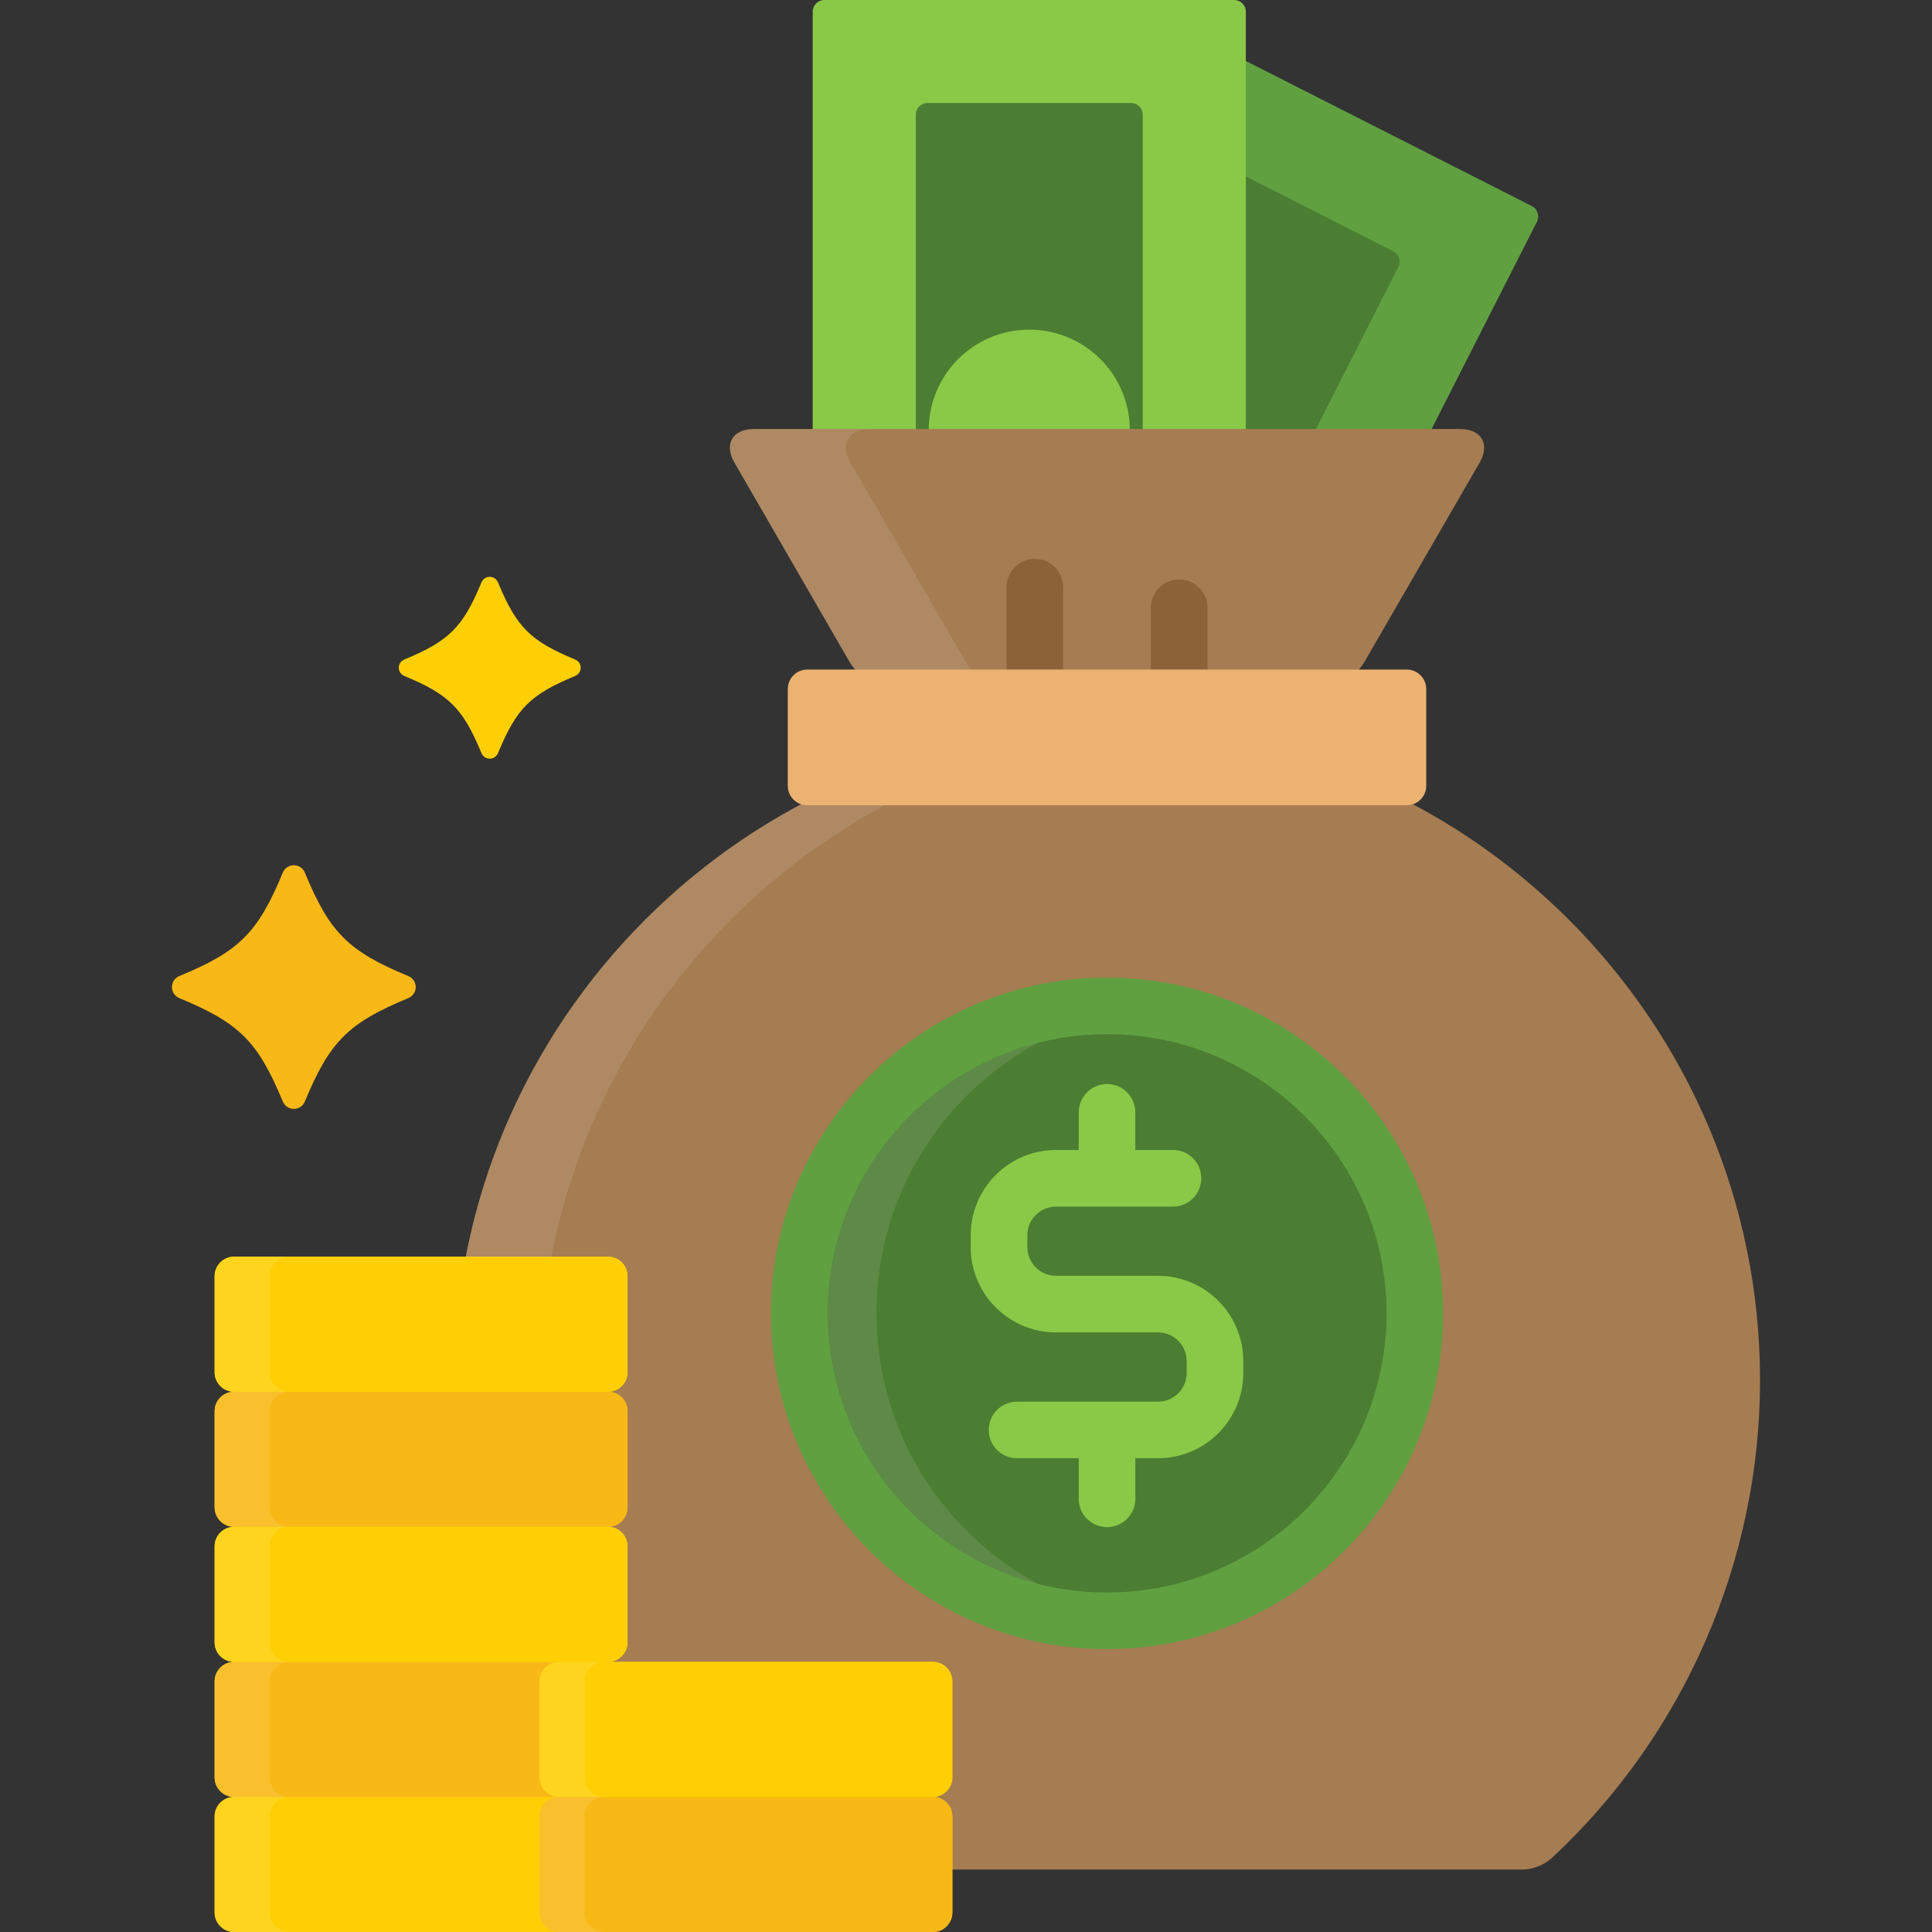 <svg width="32" height="32" viewBox="0 0 32 32" fill="none" xmlns="http://www.w3.org/2000/svg">
<rect x="0" y="0" width="32" height="32" fill="#333333" stroke="none"/>
<path d="M21.225 11.999C21.177 12.094 21.06 12.132 20.965 12.084L14.914 9.014C14.819 8.966 14.781 8.849 14.829 8.755L19.061 0.428C19.109 0.333 19.226 0.295 19.321 0.343L25.372 3.413C25.467 3.461 25.505 3.578 25.457 3.672L21.225 11.999Z" fill="#60A041"/>
<path d="M17.21 8.266C17.115 8.217 17.077 8.101 17.125 8.006L19.811 2.722C19.859 2.627 19.976 2.589 20.071 2.637L23.076 4.161C23.171 4.21 23.209 4.326 23.161 4.421L20.475 9.705C20.427 9.8 20.31 9.838 20.215 9.79L17.21 8.266Z" fill="#4B7D32"/>
<path d="M20.634 9.532C20.634 9.638 20.547 9.725 20.441 9.725H13.655C13.548 9.725 13.461 9.638 13.461 9.532V0.193C13.461 0.087 13.548 0 13.655 0H20.441C20.547 0 20.635 0.087 20.635 0.193V9.532H20.634Z" fill="#89C947"/>
<path d="M15.362 8.019C15.256 8.019 15.169 7.932 15.169 7.826V1.899C15.169 1.793 15.256 1.706 15.362 1.706H18.733C18.84 1.706 18.927 1.793 18.927 1.899V7.826C18.927 7.932 18.84 8.019 18.733 8.019H15.362Z" fill="#4B7D32"/>
<path d="M17.048 8.787C17.968 8.787 18.713 8.042 18.713 7.123C18.713 6.204 17.968 5.46 17.048 5.46C16.128 5.46 15.383 6.204 15.383 7.123C15.383 8.042 16.128 8.787 17.048 8.787Z" fill="#89C947"/>
<path d="M21.636 11.516C21.99 11.516 22.425 11.265 22.602 10.959L24.507 7.663C24.684 7.357 24.539 7.106 24.185 7.106H12.487C12.132 7.106 11.987 7.357 12.165 7.663L14.069 10.959C14.246 11.265 14.681 11.516 15.036 11.516H21.636Z" fill="#A67C52"/>
<path opacity="0.1" d="M15.993 10.959L14.088 7.663C13.911 7.357 14.056 7.106 14.411 7.106H12.487C12.132 7.106 11.987 7.357 12.165 7.663L14.069 10.959C14.246 11.265 14.681 11.516 15.036 11.516H16.96C16.605 11.516 16.17 11.265 15.993 10.959Z" fill="white"/>
<path d="M11.473 30.966C11.28 30.966 11.095 30.893 10.955 30.762C8.772 28.725 7.519 25.846 7.519 22.864C7.519 16.907 12.371 12.06 18.336 12.06C24.3 12.06 29.152 16.907 29.152 22.864C29.152 25.846 27.9 28.725 25.716 30.762C25.576 30.893 25.391 30.966 25.199 30.966H11.473Z" fill="#A67C52"/>
<path opacity="0.1" d="M8.937 22.864C8.937 17.145 13.41 12.45 19.044 12.083C18.81 12.068 18.574 12.06 18.336 12.06C12.371 12.06 7.519 16.907 7.519 22.864C7.519 25.846 8.772 28.725 10.955 30.762C11.095 30.893 11.28 30.966 11.473 30.966H12.891C12.699 30.966 12.514 30.893 12.373 30.762C10.19 28.725 8.937 25.846 8.937 22.864Z" fill="white"/>
<path d="M18.336 26.846C21.151 26.846 23.434 24.566 23.434 21.753C23.434 18.941 21.151 16.661 18.336 16.661C15.52 16.661 13.238 18.941 13.238 21.753C13.238 24.566 15.52 26.846 18.336 26.846Z" fill="#4B7D32"/>
<path opacity="0.1" d="M14.518 21.753C14.518 19.157 16.462 17.016 18.976 16.702C18.766 16.675 18.552 16.66 18.336 16.66C15.52 16.66 13.238 18.94 13.238 21.753C13.238 24.565 15.52 26.845 18.336 26.845C18.553 26.845 18.766 26.83 18.976 26.804C16.462 26.489 14.518 24.349 14.518 21.753Z" fill="white"/>
<path d="M18.336 27.314C15.266 27.314 12.769 24.819 12.769 21.753C12.769 18.686 15.266 16.192 18.336 16.192C21.405 16.192 23.902 18.686 23.902 21.753C23.902 24.819 21.405 27.314 18.336 27.314ZM18.336 17.129C15.783 17.129 13.707 19.203 13.707 21.753C13.707 24.302 15.783 26.377 18.336 26.377C20.888 26.377 22.965 24.302 22.965 21.753C22.965 19.203 20.888 17.129 18.336 17.129Z" fill="#60A041"/>
<path d="M17.14 12.375C16.881 12.375 16.671 12.165 16.671 11.906V9.725C16.671 9.466 16.881 9.256 17.14 9.256C17.399 9.256 17.609 9.466 17.609 9.725V11.906C17.609 12.165 17.399 12.375 17.14 12.375Z" fill="#8C6239"/>
<path d="M19.531 12.375C19.272 12.375 19.062 12.165 19.062 11.906V10.066C19.062 9.807 19.272 9.597 19.531 9.597C19.79 9.597 20 9.807 20 10.066V11.906C20 12.165 19.79 12.375 19.531 12.375Z" fill="#8C6239"/>
<path d="M19.18 21.131H18.435H18.038H17.491C17.229 21.131 17.016 20.919 17.016 20.657V20.459C17.016 20.197 17.229 19.985 17.491 19.985H19.429C19.688 19.985 19.897 19.775 19.897 19.516C19.897 19.257 19.688 19.047 19.429 19.047H18.804V18.424C18.804 18.165 18.595 17.955 18.336 17.955C18.077 17.955 17.867 18.165 17.867 18.424V19.047H17.491C16.712 19.047 16.078 19.68 16.078 20.459V20.657C16.078 21.436 16.712 22.069 17.491 22.069H18.038H18.435H19.18C19.442 22.069 19.655 22.282 19.655 22.543V22.741C19.655 23.003 19.442 23.216 19.18 23.216H16.845C16.586 23.216 16.377 23.425 16.377 23.684C16.377 23.943 16.586 24.153 16.845 24.153H17.867V24.826C17.867 25.085 18.077 25.294 18.336 25.294C18.595 25.294 18.805 25.085 18.805 24.826V24.153H19.18C19.959 24.153 20.593 23.52 20.593 22.741V22.543C20.593 21.765 19.959 21.131 19.18 21.131Z" fill="#89C947"/>
<path d="M15.774 29.441V27.848C15.774 27.671 15.629 27.526 15.452 27.526H10.072C10.249 27.526 10.394 27.381 10.394 27.204V25.611C10.394 25.434 10.249 25.289 10.072 25.289C10.249 25.289 10.394 25.144 10.394 24.967V23.373C10.394 23.196 10.249 23.052 10.072 23.052C10.249 23.052 10.394 22.907 10.394 22.73V21.136C10.394 20.959 10.249 20.814 10.072 20.814H3.877C3.7 20.814 3.555 20.959 3.555 21.136V22.73C3.555 22.907 3.7 23.052 3.877 23.052C3.7 23.052 3.555 23.196 3.555 23.373V24.967C3.555 25.144 3.7 25.289 3.877 25.289C3.7 25.289 3.555 25.434 3.555 25.611V27.204C3.555 27.381 3.7 27.526 3.877 27.526C3.7 27.526 3.555 27.671 3.555 27.848V29.441C3.555 29.618 3.7 29.763 3.877 29.763C3.7 29.763 3.555 29.908 3.555 30.085V31.678C3.555 31.855 3.7 32 3.877 32H9.257H10.072H15.452C15.629 32 15.774 31.855 15.774 31.678V30.085C15.774 29.908 15.629 29.763 15.452 29.763C15.629 29.763 15.774 29.618 15.774 29.441Z" fill="#FECF05"/>
<path d="M10.394 31.678C10.394 31.855 10.249 32 10.072 32H3.877C3.7 32 3.555 31.855 3.555 31.678V30.085C3.555 29.908 3.7 29.763 3.877 29.763H10.072C10.249 29.763 10.394 29.908 10.394 30.085L10.394 31.678Z" fill="#FECF05"/>
<path d="M10.394 29.441C10.394 29.618 10.249 29.763 10.072 29.763H3.877C3.7 29.763 3.555 29.618 3.555 29.441V27.848C3.555 27.671 3.7 27.526 3.877 27.526H10.072C10.249 27.526 10.394 27.671 10.394 27.848L10.394 29.441Z" fill="#F8B816"/>
<path d="M10.394 27.204C10.394 27.381 10.249 27.526 10.072 27.526H3.877C3.7 27.526 3.555 27.381 3.555 27.204V25.611C3.555 25.434 3.7 25.289 3.877 25.289H10.072C10.249 25.289 10.394 25.434 10.394 25.611L10.394 27.204Z" fill="#FECF05"/>
<path d="M10.394 24.967C10.394 25.144 10.249 25.289 10.072 25.289H3.877C3.7 25.289 3.555 25.144 3.555 24.967V23.374C3.555 23.197 3.7 23.052 3.877 23.052H10.072C10.249 23.052 10.394 23.197 10.394 23.374L10.394 24.967Z" fill="#F8B816"/>
<path d="M10.394 22.73C10.394 22.907 10.249 23.052 10.072 23.052H3.877C3.7 23.052 3.555 22.907 3.555 22.73V21.137C3.555 20.959 3.7 20.815 3.877 20.815H10.072C10.249 20.815 10.394 20.959 10.394 21.137L10.394 22.73Z" fill="#FECF05"/>
<path d="M15.774 31.678C15.774 31.855 15.629 32 15.452 32H9.257C9.08 32 8.935 31.855 8.935 31.678V30.085C8.935 29.908 9.08 29.763 9.257 29.763H15.452C15.629 29.763 15.774 29.908 15.774 30.085V31.678Z" fill="#F8B816"/>
<path d="M15.774 29.441C15.774 29.618 15.629 29.763 15.452 29.763H9.257C9.08 29.763 8.935 29.618 8.935 29.441V27.848C8.935 27.671 9.08 27.526 9.257 27.526H15.452C15.629 27.526 15.774 27.671 15.774 27.848V29.441Z" fill="#FECF05"/>
<path d="M23.623 13.016C23.623 13.193 23.478 13.338 23.301 13.338H13.37C13.193 13.338 13.048 13.193 13.048 13.016V11.412C13.048 11.235 13.193 11.09 13.37 11.09H23.301C23.478 11.09 23.623 11.235 23.623 11.412V13.016Z" fill="#EBB272"/>
<path d="M4.867 18.367C4.787 18.367 4.715 18.319 4.684 18.245C4.271 17.249 3.967 16.944 2.97 16.532C2.896 16.501 2.848 16.429 2.848 16.349C2.848 16.269 2.896 16.197 2.97 16.167C3.967 15.754 4.271 15.45 4.684 14.453C4.715 14.379 4.787 14.331 4.867 14.331C4.947 14.331 5.019 14.379 5.049 14.453C5.462 15.45 5.767 15.754 6.763 16.167C6.837 16.197 6.886 16.269 6.886 16.349C6.886 16.429 6.837 16.501 6.763 16.532C5.767 16.944 5.462 17.249 5.049 18.245C5.019 18.319 4.947 18.367 4.867 18.367Z" fill="#F8B816"/>
<path d="M8.112 12.566C8.052 12.566 7.998 12.53 7.975 12.475C7.667 11.731 7.44 11.504 6.696 11.196C6.641 11.173 6.605 11.12 6.605 11.06C6.605 11 6.641 10.947 6.696 10.924C7.44 10.616 7.667 10.389 7.975 9.645C7.998 9.59 8.052 9.554 8.112 9.554C8.171 9.554 8.225 9.59 8.248 9.645C8.556 10.389 8.783 10.616 9.527 10.924C9.582 10.947 9.618 11 9.618 11.06C9.618 11.12 9.582 11.173 9.527 11.196C8.783 11.504 8.556 11.731 8.248 12.475C8.225 12.53 8.171 12.566 8.112 12.566Z" fill="#FECF05"/>
<path opacity="0.1" d="M4.468 31.678V30.085C4.468 29.908 4.613 29.763 4.79 29.763C4.613 29.763 4.468 29.618 4.468 29.441V27.848C4.468 27.671 4.613 27.526 4.79 27.526C4.613 27.526 4.468 27.381 4.468 27.204V25.611C4.468 25.434 4.613 25.289 4.79 25.289C4.613 25.289 4.468 25.144 4.468 24.967V23.373C4.468 23.196 4.613 23.052 4.79 23.052C4.613 23.052 4.468 22.907 4.468 22.73V21.136C4.468 20.959 4.613 20.814 4.79 20.814H3.877C3.7 20.814 3.555 20.959 3.555 21.136V22.73C3.555 22.907 3.7 23.052 3.877 23.052C3.7 23.052 3.555 23.196 3.555 23.373V24.967C3.555 25.144 3.7 25.289 3.877 25.289C3.7 25.289 3.555 25.434 3.555 25.611V27.204C3.555 27.381 3.7 27.526 3.877 27.526C3.7 27.526 3.555 27.671 3.555 27.848V29.441C3.555 29.618 3.7 29.763 3.877 29.763C3.7 29.763 3.555 29.908 3.555 30.085V31.678C3.555 31.855 3.7 32 3.877 32H4.79C4.613 32 4.468 31.855 4.468 31.678Z" fill="white"/>
<path opacity="0.1" d="M9.685 31.678V30.085C9.685 29.908 9.83 29.763 10.007 29.763C9.83 29.763 9.685 29.618 9.685 29.441V27.848C9.685 27.671 9.83 27.526 10.007 27.526H9.257C9.08 27.526 8.935 27.671 8.935 27.848V29.441C8.935 29.618 9.08 29.763 9.257 29.763C9.08 29.763 8.935 29.908 8.935 30.085V31.678C8.935 31.855 9.08 32 9.257 32H10.007C9.83 32 9.685 31.855 9.685 31.678Z" fill="white"/>
</svg>
